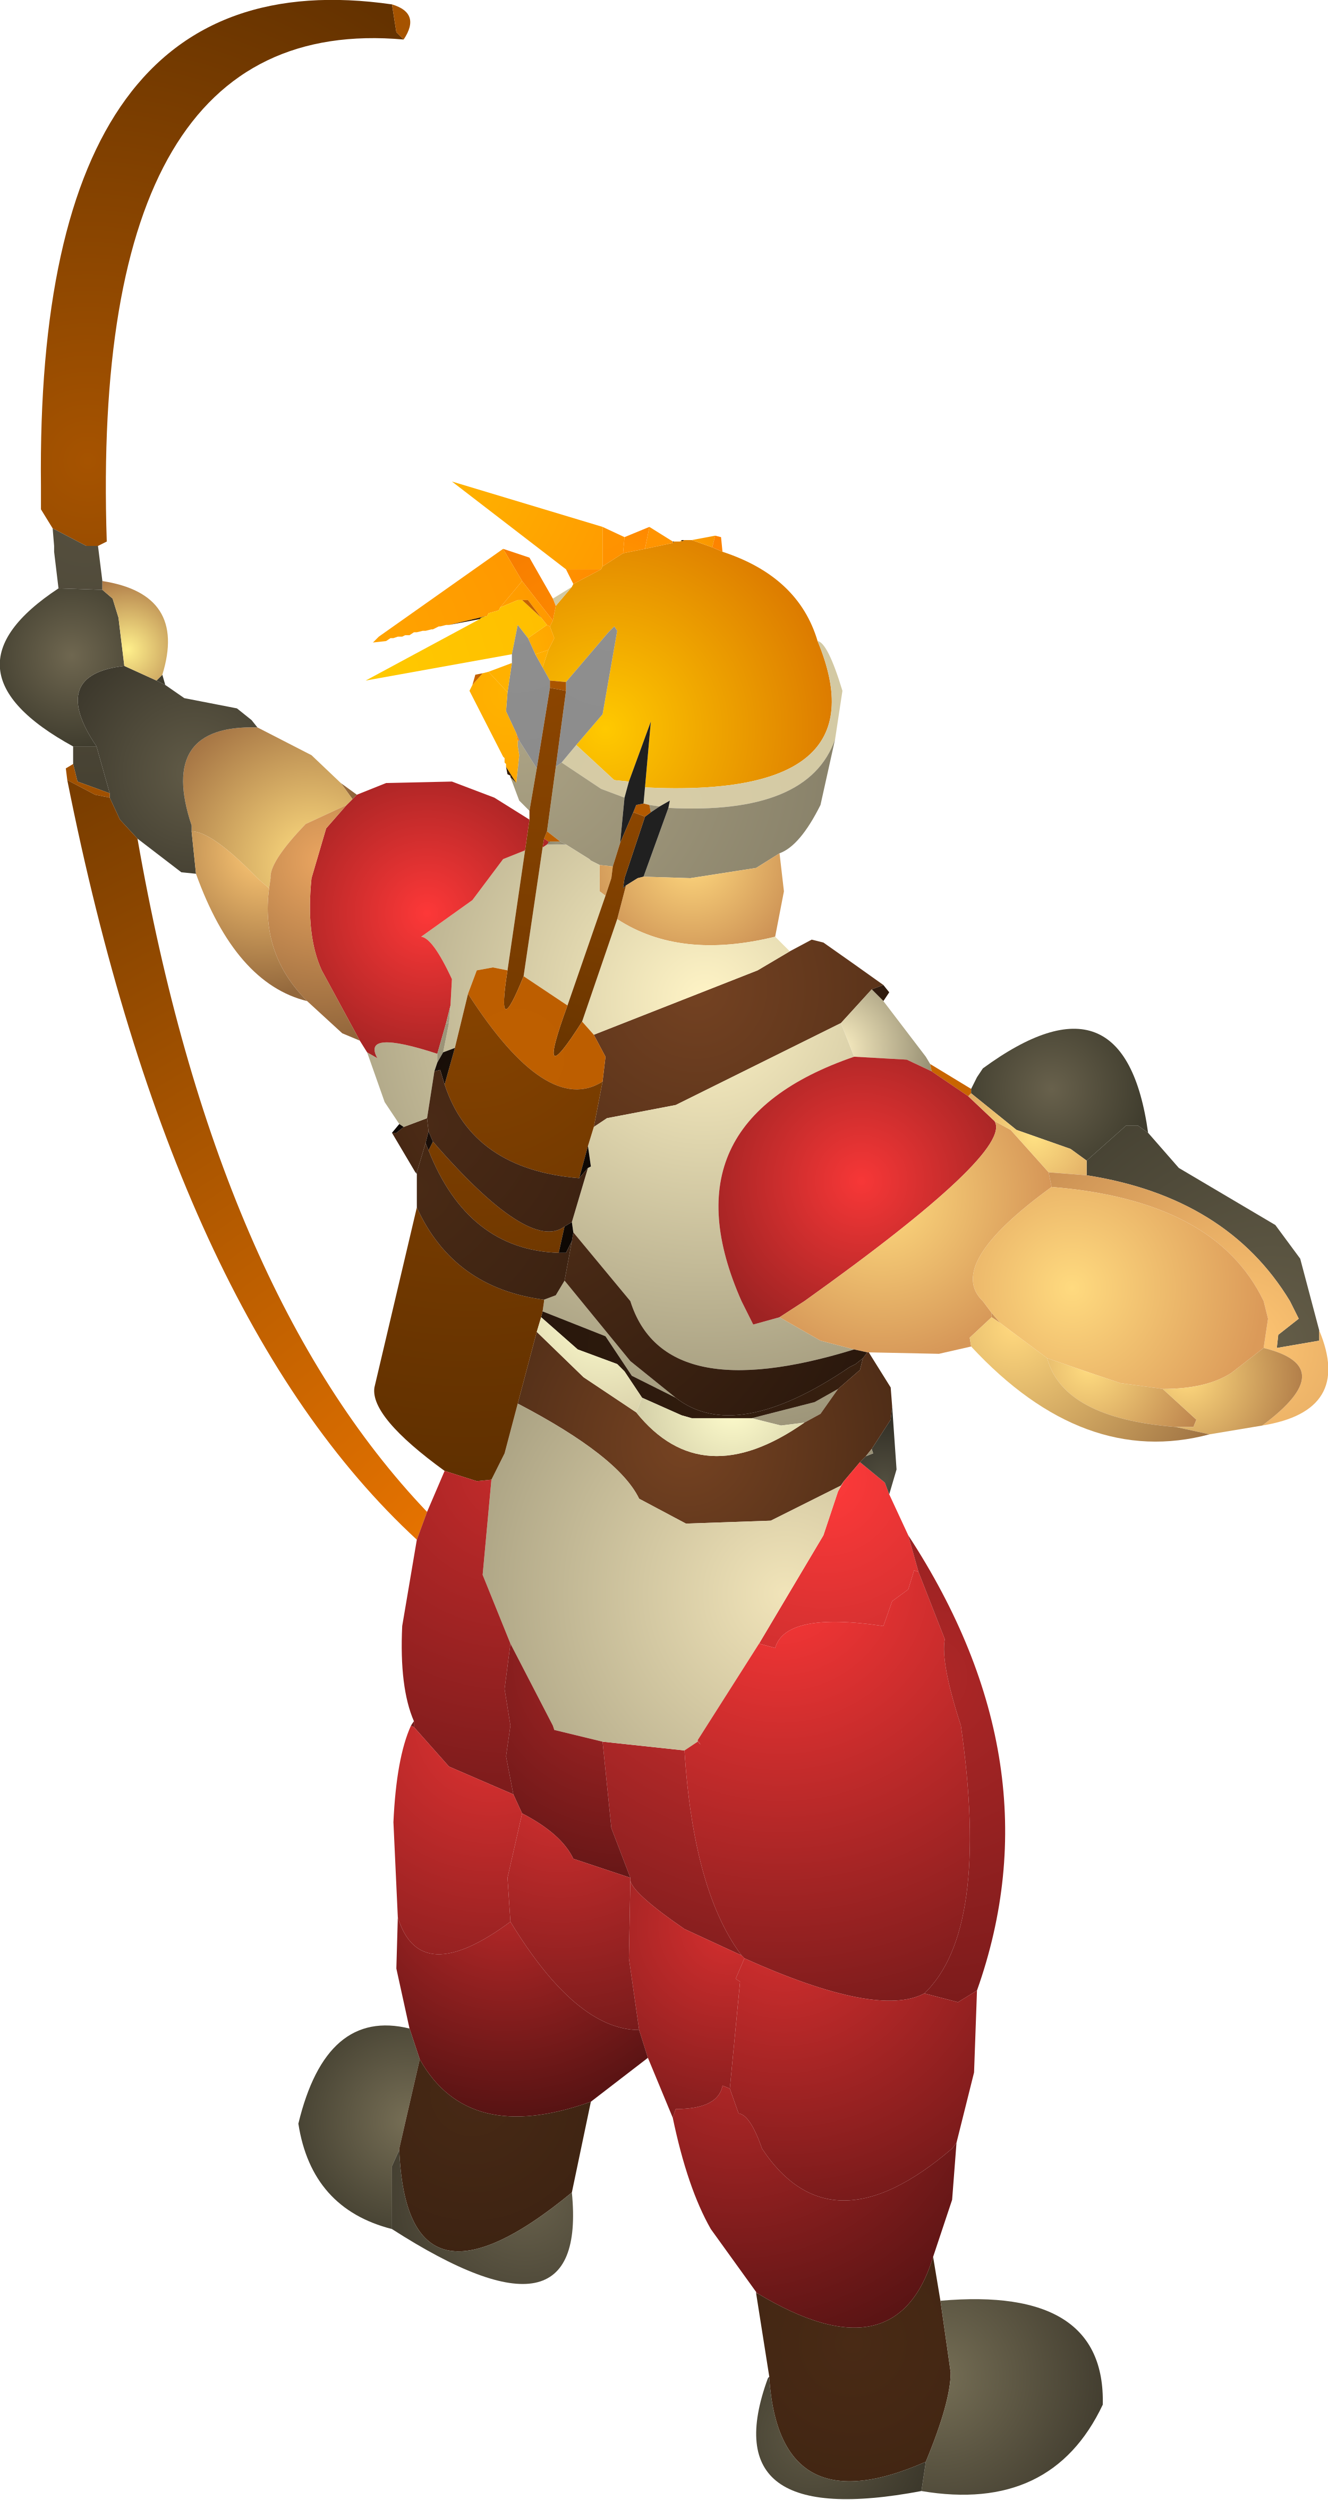 <?xml version="1.0" encoding="UTF-8" standalone="no"?>
<svg xmlns:ffdec="https://www.free-decompiler.com/flash" xmlns:xlink="http://www.w3.org/1999/xlink" ffdec:objectType="shape" height="85.4px" width="45.4px" xmlns="http://www.w3.org/2000/svg">
  <g transform="matrix(1.0, 0.0, 0.0, 1.0, 21.75, 69.65)">
    <path d="M1.55 -51.2 L1.65 -51.2 1.55 -51.15 1.55 -51.2 M1.25 -51.15 L1.3 -51.15 1.25 -51.1 1.25 -51.15" fill="url(#gradient0)" fill-rule="evenodd" stroke="none"/>
    <path d="M1.65 -51.2 L1.9 -51.2 2.6 -50.95 2.95 -50.8 Q5.55 -49.95 6.2 -47.75 8.45 -42.35 0.3 -42.75 L0.5 -45.0 -0.25 -42.95 -0.75 -43.0 -2.05 -44.2 -1.15 -45.25 -0.65 -48.1 -0.75 -48.25 -0.95 -48.05 -2.4 -46.35 -2.95 -46.4 -3.2 -46.85 -3.0 -47.45 -2.8 -47.85 -2.95 -48.25 -2.85 -48.45 -2.75 -48.95 -2.2 -49.6 -2.15 -49.7 -1.2 -50.2 -1.15 -50.3 -0.45 -50.75 0.3 -50.9 1.25 -51.1 1.3 -51.15 1.5 -51.15 1.55 -51.15 1.65 -51.2" fill="url(#gradient1)" fill-rule="evenodd" stroke="none"/>
    <path d="M1.9 -51.2 L2.7 -51.35 2.6 -50.95 1.9 -51.2 M1.5 -51.15 L1.55 -51.2 1.55 -51.15 1.5 -51.15" fill="url(#gradient2)" fill-rule="evenodd" stroke="none"/>
    <path d="M0.45 -51.65 L1.25 -51.15 1.25 -51.1 0.3 -50.9 0.45 -51.65" fill="url(#gradient3)" fill-rule="evenodd" stroke="none"/>
    <path d="M-0.4 -51.3 L0.45 -51.65 0.3 -50.9 -0.45 -50.75 -0.4 -51.3" fill="url(#gradient4)" fill-rule="evenodd" stroke="none"/>
    <path d="M2.7 -51.35 L2.9 -51.3 2.95 -50.8 2.6 -50.95 2.7 -51.35" fill="url(#gradient5)" fill-rule="evenodd" stroke="none"/>
    <path d="M17.5 -30.95 L18.55 -29.75 21.85 -27.8 22.7 -26.65 23.35 -24.2 23.35 -23.85 21.9 -23.6 21.95 -24.05 22.65 -24.6 22.35 -25.2 Q20.2 -28.75 15.4 -29.5 L15.4 -30.0 16.75 -31.2 17.15 -31.2 17.5 -30.95" fill="url(#gradient6)" fill-rule="evenodd" stroke="none"/>
    <path d="M6.2 -47.75 Q6.55 -47.7 7.05 -46.05 L6.8 -44.4 Q5.9 -41.8 1.1 -42.05 L1.15 -42.3 0.8 -42.1 0.45 -42.15 0.25 -42.2 0.3 -42.75 Q8.45 -42.35 6.2 -47.75 M-2.85 -49.2 L-2.2 -49.6 -2.75 -48.95 -2.85 -49.2 M-2.05 -44.2 L-0.75 -43.0 -0.25 -42.95 -0.4 -42.4 -1.2 -42.7 -2.55 -43.6 -2.05 -44.2" fill="url(#gradient7)" fill-rule="evenodd" stroke="none"/>
    <path d="M6.8 -44.4 L6.3 -42.15 Q5.6 -40.75 4.9 -40.5 L4.1 -40.0 1.85 -39.65 0.25 -39.7 1.1 -42.05 Q5.9 -41.8 6.8 -44.4 M-3.65 -41.95 L-4.0 -42.3 -4.3 -43.1 -4.1 -42.9 -4.0 -43.85 -4.05 -44.15 -4.05 -44.35 -4.0 -44.35 -3.4 -43.4 -3.65 -41.95 M0.5 -41.9 L0.45 -42.15 0.8 -42.1 0.5 -41.9 M-0.4 -42.4 L-0.55 -40.85 -0.8 -40.05 -1.25 -40.1 -1.45 -40.2 -1.55 -40.25 -1.6 -40.3 -2.4 -40.8 -2.6 -40.9 -3.05 -41.25 -2.75 -43.45 -2.55 -43.6 -1.2 -42.7 -0.4 -42.4" fill="url(#gradient8)" fill-rule="evenodd" stroke="none"/>
    <path d="M0.3 -41.75 L0.5 -41.9 0.8 -42.1 1.15 -42.3 1.1 -42.05 0.25 -39.7 0.05 -39.65 -0.35 -39.4 -0.45 -39.3 -0.4 -39.65 0.3 -41.75" fill="url(#gradient9)" fill-rule="evenodd" stroke="none"/>
    <path d="M0.25 -42.2 L0.45 -42.15 0.5 -41.9 0.3 -41.75 -0.1 -41.9 0.0 -42.15 0.25 -42.2" fill="url(#gradient10)" fill-rule="evenodd" stroke="none"/>
    <path d="M0.25 -42.2 L0.0 -42.15 -0.1 -41.9 -0.55 -40.85 -0.4 -42.4 -0.25 -42.95 0.5 -45.0 0.3 -42.75 0.25 -42.2" fill="url(#gradient11)" fill-rule="evenodd" stroke="none"/>
    <path d="M4.9 -40.5 L5.05 -39.2 4.75 -37.65 Q1.5 -36.85 -0.65 -38.25 L-0.35 -39.4 0.05 -39.65 0.25 -39.7 1.85 -39.65 4.1 -40.0 4.9 -40.5 M-1.25 -40.1 L-0.8 -40.05 -0.85 -39.65 -1.05 -39.05 -1.25 -39.2 -1.25 -40.1" fill="url(#gradient12)" fill-rule="evenodd" stroke="none"/>
    <path d="M5.25 -37.15 L6.0 -37.55 6.4 -37.45 Q7.4 -36.75 8.45 -36.0 L8.05 -35.85 7.0 -34.7 1.35 -31.9 -1.0 -31.45 -1.45 -31.15 -1.15 -32.7 -1.05 -33.55 -1.45 -34.3 4.15 -36.5 5.25 -37.15 M-8.35 -30.95 L-8.2 -30.95 -7.95 -31.15 -7.15 -31.45 -7.1 -31.0 -7.2 -30.6 -7.5 -29.6 -7.55 -29.6 -8.35 -30.95" fill="url(#gradient13)" fill-rule="evenodd" stroke="none"/>
    <path d="M4.75 -37.65 L5.25 -37.15 4.15 -36.5 -1.45 -34.3 -1.85 -34.75 -0.65 -38.25 Q1.5 -36.85 4.75 -37.65 M7.0 -34.7 L7.45 -33.55 Q0.9 -31.3 3.6 -25.2 L4.0 -24.4 4.9 -24.65 6.3 -23.85 7.45 -23.55 Q0.95 -21.55 -0.2 -25.2 L-2.15 -27.55 -2.2 -27.9 -1.65 -29.75 -1.55 -29.8 -1.65 -30.5 -1.45 -31.15 -1.0 -31.45 1.35 -31.9 7.0 -34.7 M6.9 -22.2 L6.3 -21.35 5.75 -21.05 4.95 -20.95 3.95 -21.2 6.1 -21.75 6.9 -22.2 M1.35 -21.9 L-0.15 -22.65 -1.05 -24.0 -3.2 -24.85 -3.15 -25.2 -3.15 -25.25 -2.75 -25.4 -2.45 -25.9 -0.2 -23.15 1.35 -21.9 M-6.35 -35.3 L-6.3 -36.2 Q-6.95 -37.6 -7.35 -37.65 L-5.6 -38.9 -4.55 -40.3 -3.8 -40.6 -4.4 -36.5 -4.9 -36.6 -5.45 -36.5 -5.75 -35.7 -6.2 -33.85 -6.6 -33.7 -6.4 -34.7 -6.35 -35.3 M-2.4 -40.8 L-1.6 -40.3 -1.55 -40.25 -1.45 -40.2 -1.25 -40.1 -1.25 -39.2 -1.05 -39.05 -2.35 -35.3 -3.85 -36.3 -3.2 -40.7 -3.05 -40.8 -2.4 -40.8 M-9.2 -33.7 L-8.85 -33.5 Q-9.4 -34.5 -6.8 -33.65 L-6.8 -33.35 -6.9 -33.05 -7.15 -31.45 -7.95 -31.15 -8.1 -31.25 -8.6 -32.0 -9.2 -33.7" fill="url(#gradient14)" fill-rule="evenodd" stroke="none"/>
    <path d="M8.45 -36.0 L8.65 -35.75 8.45 -35.45 8.05 -35.85 8.45 -36.0 M-7.95 -31.15 L-8.2 -30.95 -8.35 -30.95 -8.1 -31.25 -7.95 -31.15" fill="url(#gradient15)" fill-rule="evenodd" stroke="none"/>
    <path d="M8.45 -35.45 L9.9 -33.55 10.05 -33.3 10.1 -33.05 9.25 -33.45 7.45 -33.55 7.0 -34.7 8.05 -35.85 8.45 -35.45" fill="url(#gradient16)" fill-rule="evenodd" stroke="none"/>
    <path d="M10.05 -33.3 L11.45 -32.45 11.45 -32.3 11.35 -32.2 10.1 -33.05 10.05 -33.3 M-3.15 -41.0 L-3.05 -41.25 -2.6 -40.9 -2.95 -40.9 -3.0 -40.9 -3.15 -41.0" fill="url(#gradient17)" fill-rule="evenodd" stroke="none"/>
    <path d="M7.45 -33.55 L9.25 -33.45 10.1 -33.05 11.35 -32.2 12.25 -31.35 Q12.9 -30.3 5.75 -25.2 L4.9 -24.65 4.0 -24.4 3.6 -25.2 Q0.9 -31.3 7.45 -33.55" fill="url(#gradient18)" fill-rule="evenodd" stroke="none"/>
    <path d="M11.45 -32.45 L11.65 -32.85 11.85 -33.15 Q16.7 -36.7 17.5 -30.95 L17.15 -31.2 16.75 -31.2 15.4 -30.0 14.85 -30.4 13.0 -31.05 11.45 -32.3 11.45 -32.45" fill="url(#gradient19)" fill-rule="evenodd" stroke="none"/>
    <path d="M11.45 -23.65 L10.35 -23.4 7.95 -23.45 7.9 -23.45 7.45 -23.55 6.3 -23.85 4.9 -24.65 5.75 -25.2 Q12.9 -30.3 12.25 -31.35 L12.8 -31.05 14.1 -29.6 14.2 -29.1 Q10.55 -26.45 11.85 -25.2 L12.15 -24.8 12.15 -24.65 11.4 -23.95 11.45 -23.65" fill="url(#gradient20)" fill-rule="evenodd" stroke="none"/>
    <path d="M11.45 -32.3 L13.0 -31.05 14.85 -30.4 15.4 -30.0 15.4 -29.5 14.1 -29.6 12.8 -31.05 12.25 -31.35 11.35 -32.2 11.45 -32.3" fill="url(#gradient21)" fill-rule="evenodd" stroke="none"/>
    <path d="M23.35 -24.2 Q24.5 -21.45 21.4 -20.95 24.1 -22.95 21.45 -23.6 L21.6 -24.6 21.45 -25.2 Q19.8 -28.65 14.2 -29.1 L14.1 -29.6 15.4 -29.5 Q20.2 -28.75 22.35 -25.2 L22.65 -24.6 21.95 -24.05 21.9 -23.6 23.35 -23.85 23.35 -24.2 M12.45 -24.45 L12.15 -24.65 12.15 -24.8 12.45 -24.45" fill="url(#gradient22)" fill-rule="evenodd" stroke="none"/>
    <path d="M14.2 -29.1 Q19.8 -28.65 21.45 -25.2 L21.6 -24.6 21.45 -23.6 20.35 -22.75 Q19.5 -22.2 18.0 -22.2 L16.55 -22.4 14.05 -23.25 12.45 -24.45 12.15 -24.8 11.85 -25.2 Q10.55 -26.45 14.2 -29.1" fill="url(#gradient23)" fill-rule="evenodd" stroke="none"/>
    <path d="M18.0 -22.2 L19.15 -21.15 19.05 -20.9 18.45 -20.9 Q14.6 -21.2 14.05 -23.25 L16.55 -22.4 18.0 -22.2" fill="url(#gradient24)" fill-rule="evenodd" stroke="none"/>
    <path d="M21.4 -20.95 L19.6 -20.65 18.45 -20.9 19.05 -20.9 19.15 -21.15 18.0 -22.2 Q19.5 -22.2 20.35 -22.75 L21.45 -23.6 Q24.1 -22.95 21.4 -20.95" fill="url(#gradient25)" fill-rule="evenodd" stroke="none"/>
    <path d="M19.6 -20.65 Q15.3 -19.5 11.45 -23.65 L11.4 -23.95 12.15 -24.65 12.45 -24.45 14.05 -23.25 Q14.6 -21.2 18.45 -20.9 L19.6 -20.65" fill="url(#gradient26)" fill-rule="evenodd" stroke="none"/>
    <path d="M7.75 -23.25 L7.65 -22.85 6.9 -22.2 6.1 -21.75 3.95 -21.2 1.9 -21.2 1.55 -21.3 0.2 -21.9 -0.4 -22.8 -0.65 -23.05 -2.0 -23.55 -3.25 -24.65 -3.2 -24.85 -1.05 -24.0 -0.15 -22.65 1.35 -21.9 Q3.4 -20.3 7.3 -22.95 L7.5 -23.05 7.75 -23.25" fill="url(#gradient27)" fill-rule="evenodd" stroke="none"/>
    <path d="M7.95 -23.45 L8.7 -22.25 8.75 -21.6 8.7 -21.15 8.05 -20.15 7.85 -19.9 7.65 -19.7 7.1 -19.05 7.0 -18.9 4.6 -17.7 1.7 -17.6 0.1 -18.45 Q-0.6 -19.9 -4.05 -21.7 L-3.4 -24.15 -1.8 -22.6 0.0 -21.4 Q2.25 -18.6 5.75 -21.05 L6.3 -21.35 6.9 -22.2 7.65 -22.85 7.75 -23.25 7.9 -23.45 7.95 -23.45" fill="url(#gradient28)" fill-rule="evenodd" stroke="none"/>
    <path d="M-2.15 -27.55 L-0.2 -25.2 Q0.95 -21.55 7.45 -23.55 L7.9 -23.45 7.75 -23.25 7.5 -23.05 7.3 -22.95 Q3.4 -20.3 1.35 -21.9 L-0.2 -23.15 -2.45 -25.9 -2.2 -27.25 -2.15 -27.55" fill="url(#gradient29)" fill-rule="evenodd" stroke="none"/>
    <path d="M5.75 -21.05 Q2.25 -18.6 0.0 -21.4 L0.2 -21.9 1.55 -21.3 1.9 -21.2 3.95 -21.2 4.95 -20.95 5.75 -21.05 M7.0 -18.9 L7.1 -19.05 6.9 -18.7 7.0 -18.9" fill="url(#gradient30)" fill-rule="evenodd" stroke="none"/>
    <path d="M8.65 -18.6 L9.3 -17.2 9.65 -15.95 9.5 -16.0 9.3 -15.35 8.75 -14.95 8.45 -14.1 Q5.1 -14.6 4.75 -13.35 L4.2 -13.5 6.4 -17.2 6.9 -18.7 7.1 -19.05 7.65 -19.7 8.5 -19.0 8.65 -18.6 M2.1 -10.15 L2.1 -10.2 2.2 -10.05 2.1 -10.15 M3.6 -2.85 L1.65 -3.75 Q-0.1 -4.95 -0.2 -5.4 L-0.2 -5.5 -0.85 -7.2 -1.15 -10.15 1.65 -9.85 Q1.95 -5.05 3.6 -2.85" fill="url(#gradient31)" fill-rule="evenodd" stroke="none"/>
    <path d="M-4.05 -21.7 Q-0.6 -19.9 0.1 -18.45 L1.7 -17.6 4.6 -17.7 7.0 -18.9 6.9 -18.7 6.4 -17.2 4.2 -13.5 2.1 -10.2 2.1 -10.15 1.65 -9.85 -1.15 -10.15 -2.8 -10.55 -2.85 -10.7 -4.3 -13.5 -5.25 -15.85 -4.95 -19.1 -4.5 -20.0 -4.05 -21.7" fill="url(#gradient32)" fill-rule="evenodd" stroke="none"/>
    <path d="M8.75 -21.6 L8.9 -19.45 8.65 -18.6 8.5 -19.0 7.65 -19.7 7.85 -19.9 8.1 -20.0 8.05 -20.15 8.7 -21.15 8.75 -21.6" fill="url(#gradient33)" fill-rule="evenodd" stroke="none"/>
    <path d="M7.85 -19.9 L8.05 -20.15 8.1 -20.0 7.85 -19.9" fill="url(#gradient34)" fill-rule="evenodd" stroke="none"/>
    <path d="M4.2 -13.5 L4.75 -13.35 Q5.1 -14.6 8.45 -14.1 L8.75 -14.95 9.3 -15.35 9.5 -16.0 9.65 -15.95 10.55 -13.65 Q10.4 -12.85 11.1 -10.7 12.1 -3.7 9.85 -1.55 8.25 -0.7 3.7 -2.75 L3.6 -2.85 Q1.95 -5.05 1.65 -9.85 L2.1 -10.15 2.2 -10.05 2.1 -10.2 4.2 -13.5" fill="url(#gradient35)" fill-rule="evenodd" stroke="none"/>
    <path d="M9.3 -17.2 Q14.4 -9.4 11.65 -1.65 L11.0 -1.25 9.85 -1.55 Q12.1 -3.7 11.1 -10.7 10.4 -12.85 10.55 -13.65 L9.65 -15.95 9.3 -17.2" fill="url(#gradient36)" fill-rule="evenodd" stroke="none"/>
    <path d="M1.25 2.7 L0.4 0.65 0.1 -0.3 -0.25 -2.75 -0.2 -5.4 Q-0.1 -4.95 1.65 -3.75 L3.6 -2.85 3.7 -2.75 3.4 -2.05 3.55 -1.95 3.2 1.7 2.95 1.6 Q2.8 2.4 1.35 2.4 L1.25 2.7" fill="url(#gradient37)" fill-rule="evenodd" stroke="none"/>
    <path d="M11.65 -1.65 L11.55 1.15 10.95 3.55 10.8 3.75 Q6.65 7.3 4.3 3.75 3.9 2.6 3.5 2.55 L3.2 1.7 3.55 -1.95 3.4 -2.05 3.7 -2.75 Q8.25 -0.7 9.85 -1.55 L11.0 -1.25 11.65 -1.65" fill="url(#gradient38)" fill-rule="evenodd" stroke="none"/>
    <path d="M10.95 3.55 L10.8 5.5 10.15 7.45 Q8.9 11.55 4.15 8.7 L4.1 8.65 2.55 6.5 Q1.75 5.1 1.25 2.7 L1.35 2.4 Q2.8 2.4 2.95 1.6 L3.2 1.7 3.5 2.55 Q3.9 2.6 4.3 3.75 6.65 7.3 10.8 3.75 L10.95 3.55" fill="url(#gradient39)" fill-rule="evenodd" stroke="none"/>
    <path d="M10.15 7.45 L10.4 8.95 10.75 11.4 Q10.75 12.4 9.9 14.45 4.9 16.65 4.55 11.6 L4.55 11.55 4.1 8.7 4.15 8.7 Q8.9 11.55 10.15 7.45" fill="url(#gradient40)" fill-rule="evenodd" stroke="none"/>
    <path d="M10.4 8.95 Q16.05 8.45 15.95 12.5 14.2 16.2 9.75 15.45 L9.9 14.45 Q10.75 12.4 10.75 11.4 L10.4 8.95" fill="url(#gradient41)" fill-rule="evenodd" stroke="none"/>
    <path d="M4.1 8.7 L4.1 8.65 4.15 8.7 4.1 8.7" fill="url(#gradient42)" fill-rule="evenodd" stroke="none"/>
    <path d="M4.5 11.6 L4.55 11.55 4.55 11.6 4.5 11.6" fill="url(#gradient43)" fill-rule="evenodd" stroke="none"/>
    <path d="M9.75 15.45 Q2.6 16.8 4.5 11.6 L4.55 11.6 Q4.9 16.65 9.9 14.45 L9.75 15.45" fill="url(#gradient44)" fill-rule="evenodd" stroke="none"/>
    <path d="M0.4 0.65 L-1.55 2.15 Q-5.75 3.65 -7.4 0.7 L-7.75 -0.35 -8.2 -2.4 -8.15 -4.15 Q-7.4 -1.7 -4.3 -4.0 -2.05 -0.3 0.1 -0.3 L0.4 0.65" fill="url(#gradient45)" fill-rule="evenodd" stroke="none"/>
    <path d="M-19.95 -51.6 L-20.35 -52.25 -20.35 -53.05 Q-20.55 -71.25 -8.35 -69.5 L-8.2 -68.55 -7.95 -68.3 Q-18.7 -69.25 -18.1 -51.15 L-18.4 -51.0 -18.8 -51.0 -19.95 -51.6" fill="url(#gradient46)" fill-rule="evenodd" stroke="none"/>
    <path d="M-8.35 -69.5 Q-7.35 -69.2 -7.95 -68.3 L-8.2 -68.55 -8.35 -69.5" fill="url(#gradient47)" fill-rule="evenodd" stroke="none"/>
    <path d="M-19.25 -43.55 L-19.25 -44.15 -18.45 -44.15 -18.0 -42.55 -19.1 -42.95 -19.25 -43.55 M-19.75 -49.55 L-19.9 -50.8 -19.9 -51.0 -19.95 -51.6 -18.8 -51.0 -18.4 -51.0 -18.25 -49.8 -18.25 -49.5 -19.75 -49.55" fill="url(#gradient48)" fill-rule="evenodd" stroke="none"/>
    <path d="M-4.55 -50.9 L-3.65 -50.6 -2.85 -49.2 -2.75 -48.95 -2.85 -48.45 -3.9 -49.8 -4.55 -50.9" fill="url(#gradient49)" fill-rule="evenodd" stroke="none"/>
    <path d="M-6.4 -48.3 L-6.5 -48.3 -6.7 -48.25 -6.75 -48.25 -6.95 -48.15 -7.0 -48.15 -7.2 -48.1 -7.3 -48.1 -7.5 -48.05 -7.6 -48.05 -7.75 -47.95 -7.9 -47.95 -8.0 -47.9 -8.15 -47.9 -8.3 -47.85 -8.4 -47.85 -8.55 -47.75 -9.0 -47.7 -8.8 -47.9 -4.55 -50.9 -3.9 -49.8 -4.65 -48.9 -4.7 -48.8 -5.05 -48.7 -5.1 -48.6 -5.15 -48.6 -6.4 -48.3" fill="url(#gradient50)" fill-rule="evenodd" stroke="none"/>
    <path d="M-1.15 -51.65 L-0.4 -51.3 -0.45 -50.75 -1.15 -50.3 -1.15 -51.65" fill="url(#gradient51)" fill-rule="evenodd" stroke="none"/>
    <path d="M-2.15 -49.7 L-2.4 -50.2 -1.2 -50.2 -2.15 -49.7" fill="url(#gradient52)" fill-rule="evenodd" stroke="none"/>
    <path d="M-2.4 -50.2 L-6.3 -53.2 -1.15 -51.65 -1.15 -50.3 -1.2 -50.2 -2.4 -50.2" fill="url(#gradient53)" fill-rule="evenodd" stroke="none"/>
    <path d="M-2.4 -46.35 L-0.95 -48.05 -0.75 -48.25 -0.65 -48.1 -1.15 -45.25 -2.05 -44.2 -2.55 -43.6 -2.75 -43.45 -2.4 -46.05 -2.4 -46.35" fill="url(#gradient54)" fill-rule="evenodd" stroke="none"/>
    <path d="M-3.05 -48.3 L-2.95 -48.25 -2.8 -47.85 -3.0 -47.45 -3.45 -47.3 -3.7 -47.85 -3.05 -48.3" fill="url(#gradient55)" fill-rule="evenodd" stroke="none"/>
    <path d="M-3.25 -48.55 L-3.7 -49.15 -3.9 -49.15 -4.05 -49.15 -4.65 -48.9 -3.9 -49.8 -2.85 -48.45 -2.95 -48.25 -3.05 -48.3 -3.25 -48.55" fill="url(#gradient56)" fill-rule="evenodd" stroke="none"/>
    <path d="M-4.25 -47.3 L-9.25 -46.4 -5.35 -48.5 -5.3 -48.55 -5.15 -48.6 -5.1 -48.6 -5.05 -48.7 -4.7 -48.8 -4.65 -48.9 -4.05 -49.15 -3.9 -49.15 -3.25 -48.55 -3.05 -48.3 -3.7 -47.85 -4.05 -48.3 -4.25 -47.3" fill="url(#gradient57)" fill-rule="evenodd" stroke="none"/>
    <path d="M-3.9 -49.15 L-3.7 -49.15 -3.25 -48.55 -3.9 -49.15" fill="url(#gradient58)" fill-rule="evenodd" stroke="none"/>
    <path d="M-4.25 -47.0 L-4.25 -47.3 -4.05 -48.3 -3.7 -47.85 -3.45 -47.3 -3.2 -46.85 -2.95 -46.4 -2.95 -46.15 -3.4 -43.4 -4.0 -44.35 -4.1 -44.6 -4.45 -45.35 -4.4 -46.0 -4.25 -47.0" fill="url(#gradient59)" fill-rule="evenodd" stroke="none"/>
    <path d="M-5.05 -46.7 L-4.25 -47.0 -4.4 -46.0 -5.05 -46.7 M-3.2 -46.85 L-3.45 -47.3 -3.0 -47.45 -3.2 -46.85" fill="url(#gradient60)" fill-rule="evenodd" stroke="none"/>
    <path d="M-2.95 -46.4 L-2.4 -46.35 -2.4 -46.05 -2.95 -46.15 -2.95 -46.4" fill="url(#gradient61)" fill-rule="evenodd" stroke="none"/>
    <path d="M-4.45 -43.45 L-4.45 -43.55 -4.5 -43.6 -4.5 -43.75 -4.55 -43.8 -5.7 -46.05 -5.6 -46.25 -5.25 -46.65 -5.05 -46.7 -4.4 -46.0 -4.45 -45.35 -4.1 -44.6 -4.05 -44.35 -4.05 -44.15 -4.0 -43.85 -4.1 -42.9 -4.45 -43.45" fill="url(#gradient62)" fill-rule="evenodd" stroke="none"/>
    <path d="M-4.0 -44.35 L-4.05 -44.35 -4.1 -44.6 -4.0 -44.35" fill="url(#gradient63)" fill-rule="evenodd" stroke="none"/>
    <path d="M-3.65 -41.65 L-3.65 -41.95 -3.4 -43.4 -2.95 -46.15 -2.4 -46.05 -2.75 -43.45 -3.05 -41.25 -3.15 -41.0 -3.2 -40.7 -3.85 -36.3 Q-4.8 -33.95 -4.4 -36.5 L-3.8 -40.6 -3.65 -41.65" fill="url(#gradient64)" fill-rule="evenodd" stroke="none"/>
    <path d="M-5.35 -48.5 L-6.4 -48.3 -5.15 -48.6 -5.3 -48.55 -5.35 -48.5" fill="url(#gradient65)" fill-rule="evenodd" stroke="none"/>
    <path d="M-5.6 -46.25 L-5.5 -46.6 -5.25 -46.65 -5.6 -46.25" fill="url(#gradient66)" fill-rule="evenodd" stroke="none"/>
    <path d="M-9.55 -42.5 L-8.55 -42.9 -6.3 -42.95 -4.85 -42.4 -3.65 -41.65 -3.8 -40.6 -4.55 -40.3 -5.6 -38.9 -7.35 -37.65 Q-6.95 -37.6 -6.3 -36.2 L-6.35 -35.3 -6.5 -34.7 -6.8 -33.65 Q-9.4 -34.5 -8.85 -33.5 L-9.2 -33.7 -9.45 -34.1 -10.75 -36.5 Q-11.3 -37.7 -11.1 -39.65 L-10.6 -41.35 -9.9 -42.15 -9.7 -42.35 -9.55 -42.5 M-3.0 -40.85 L-3.05 -40.8 -3.2 -40.7 -3.15 -41.0 -3.0 -40.9 -3.0 -40.85" fill="url(#gradient67)" fill-rule="evenodd" stroke="none"/>
    <path d="M-10.1 -42.9 L-9.55 -42.5 -9.7 -42.35 -10.1 -42.9" fill="url(#gradient68)" fill-rule="evenodd" stroke="none"/>
    <path d="M-12.95 -44.8 L-11.1 -43.85 -10.1 -42.9 -9.7 -42.35 -9.9 -42.15 -11.3 -41.5 Q-12.55 -40.2 -12.5 -39.65 L-12.55 -39.3 -12.95 -39.65 Q-14.5 -41.25 -15.2 -41.25 L-15.2 -41.45 Q-16.35 -44.9 -12.95 -44.8" fill="url(#gradient69)" fill-rule="evenodd" stroke="none"/>
    <path d="M-0.1 -41.9 L0.3 -41.75 -0.4 -39.65 -0.45 -39.3 -0.35 -39.4 -0.65 -38.25 -1.85 -34.75 Q-3.5 -32.15 -2.35 -35.3 L-1.05 -39.05 -0.85 -39.65 -0.8 -40.05 -0.55 -40.85 -0.1 -41.9" fill="url(#gradient70)" fill-rule="evenodd" stroke="none"/>
    <path d="M-4.3 -43.1 L-4.3 -43.15 -4.4 -43.2 -4.45 -43.45 -4.1 -42.9 -4.3 -43.1" fill="url(#gradient71)" fill-rule="evenodd" stroke="none"/>
    <path d="M-2.95 -40.9 L-2.6 -40.9 -2.4 -40.8 -3.05 -40.8 -3.0 -40.85 -2.95 -40.9" fill="url(#gradient72)" fill-rule="evenodd" stroke="none"/>
    <path d="M-2.95 -40.9 L-3.0 -40.85 -3.0 -40.9 -2.95 -40.9" fill="url(#gradient73)" fill-rule="evenodd" stroke="none"/>
    <path d="M-16.1 -46.25 L-15.45 -45.8 -13.65 -45.45 -13.15 -45.05 -12.95 -44.8 Q-16.35 -44.9 -15.2 -41.45 L-15.2 -41.25 -15.05 -39.8 -15.55 -39.85 -17.05 -41.0 -17.65 -41.65 -18.0 -42.4 -18.0 -42.55 -18.45 -44.15 Q-20.1 -46.6 -17.5 -46.9 L-16.4 -46.4 -16.1 -46.25" fill="url(#gradient74)" fill-rule="evenodd" stroke="none"/>
    <path d="M-19.25 -44.15 Q-24.0 -46.75 -19.75 -49.55 L-18.25 -49.5 -17.9 -49.2 -17.7 -48.55 -17.5 -46.9 Q-20.1 -46.6 -18.45 -44.15 L-19.25 -44.15 M-16.2 -46.6 L-16.1 -46.25 -16.4 -46.4 -16.2 -46.6" fill="url(#gradient75)" fill-rule="evenodd" stroke="none"/>
    <path d="M-18.25 -49.8 Q-15.35 -49.35 -16.2 -46.6 L-16.4 -46.4 -17.5 -46.9 -17.7 -48.55 -17.9 -49.2 -18.25 -49.5 -18.25 -49.8" fill="url(#gradient76)" fill-rule="evenodd" stroke="none"/>
    <path d="M-19.45 -43.0 L-19.5 -43.4 -19.25 -43.55 -19.1 -42.95 -18.0 -42.55 -18.0 -42.4 -18.5 -42.5 -19.45 -43.0" fill="url(#gradient77)" fill-rule="evenodd" stroke="none"/>
    <path d="M-7.5 -17.05 Q-15.8 -24.7 -19.45 -43.0 L-18.5 -42.5 -18.0 -42.4 -17.65 -41.65 -17.05 -41.0 Q-14.35 -25.55 -7.15 -18.0 L-7.5 -17.05" fill="url(#gradient78)" fill-rule="evenodd" stroke="none"/>
    <path d="M-12.55 -39.3 L-12.5 -39.65 Q-12.55 -40.2 -11.3 -41.5 L-9.9 -42.15 -10.6 -41.35 -11.1 -39.65 Q-11.3 -37.7 -10.75 -36.5 L-9.45 -34.1 -10.05 -34.35 -11.25 -35.45 Q-12.85 -37.05 -12.55 -39.3" fill="url(#gradient79)" fill-rule="evenodd" stroke="none"/>
    <path d="M-15.05 -39.8 L-15.2 -41.25 Q-14.5 -41.25 -12.95 -39.65 L-12.55 -39.3 Q-12.85 -37.05 -11.25 -35.45 -13.7 -36.05 -15.05 -39.8" fill="url(#gradient80)" fill-rule="evenodd" stroke="none"/>
    <path d="M-5.75 -35.7 L-5.45 -36.5 -4.9 -36.6 -4.4 -36.5 Q-4.8 -33.95 -3.85 -36.3 L-2.35 -35.3 Q-3.5 -32.15 -1.85 -34.75 L-1.45 -34.3 -1.05 -33.55 -1.15 -32.7 Q-3.05 -31.5 -5.75 -35.7" fill="url(#gradient81)" fill-rule="evenodd" stroke="none"/>
    <path d="M-1.45 -31.15 L-1.65 -30.5 -1.95 -29.4 Q-5.6 -29.7 -6.55 -32.6 L-6.2 -33.85 -5.75 -35.7 Q-3.05 -31.5 -1.15 -32.7 L-1.45 -31.15 M-3.4 -24.15 L-4.05 -21.7 -4.5 -20.0 -4.95 -19.1 -5.45 -19.05 -6.55 -19.4 Q-9.1 -21.25 -8.95 -22.25 L-7.5 -28.4 Q-6.25 -25.65 -3.15 -25.25 L-3.15 -25.2 -3.2 -24.85 -3.25 -24.65 -3.4 -24.15 M-7.1 -30.35 L-6.95 -30.65 Q-3.65 -26.85 -2.45 -27.75 L-2.65 -26.85 Q-5.75 -26.95 -7.1 -30.35" fill="url(#gradient82)" fill-rule="evenodd" stroke="none"/>
    <path d="M-6.5 -34.7 L-6.35 -35.3 -6.4 -34.7 -6.5 -34.7" fill="url(#gradient83)" fill-rule="evenodd" stroke="none"/>
    <path d="M-6.8 -33.65 L-6.5 -34.7 -6.4 -34.7 -6.6 -33.7 -6.8 -33.35 -6.8 -33.65" fill="url(#gradient84)" fill-rule="evenodd" stroke="none"/>
    <path d="M-1.65 -30.5 L-1.55 -29.8 -1.65 -29.75 -1.95 -29.4 -1.65 -30.5 M-6.6 -33.7 L-6.2 -33.85 -6.55 -32.6 -6.7 -33.1 -6.9 -33.05 -6.8 -33.35 -6.6 -33.7" fill="url(#gradient85)" fill-rule="evenodd" stroke="none"/>
    <path d="M-1.65 -29.75 L-2.2 -27.9 -2.45 -27.75 Q-3.65 -26.85 -6.95 -30.65 L-7.1 -31.0 -7.15 -31.45 -6.9 -33.05 -6.7 -33.1 -6.55 -32.6 Q-5.6 -29.7 -1.95 -29.4 L-1.65 -29.75" fill="url(#gradient86)" fill-rule="evenodd" stroke="none"/>
    <path d="M-2.2 -27.9 L-2.15 -27.55 -2.2 -27.25 -2.4 -26.85 -2.65 -26.85 -2.45 -27.75 -2.2 -27.9 M-7.55 -29.6 L-7.5 -29.6 -7.5 -29.55 -7.55 -29.6 M-7.2 -30.6 L-7.1 -31.0 -6.95 -30.65 -7.1 -30.35 -7.2 -30.6" fill="url(#gradient87)" fill-rule="evenodd" stroke="none"/>
    <path d="M-7.5 -29.6 L-7.2 -30.6 -7.1 -30.35 Q-5.75 -26.95 -2.65 -26.85 L-2.4 -26.85 -2.2 -27.25 -2.45 -25.9 -2.75 -25.4 -3.15 -25.25 Q-6.25 -25.65 -7.5 -28.4 L-7.5 -29.55 -7.5 -29.6" fill="url(#gradient88)" fill-rule="evenodd" stroke="none"/>
    <path d="M0.0 -21.4 L-1.8 -22.6 -3.4 -24.15 -3.25 -24.65 -2.0 -23.55 -0.65 -23.05 -0.4 -22.8 0.2 -21.9 0.0 -21.4" fill="url(#gradient89)" fill-rule="evenodd" stroke="none"/>
    <path d="M-7.6 -10.85 Q-8.1 -12.0 -8.0 -14.1 L-7.5 -17.05 -7.15 -18.0 -6.55 -19.4 -5.45 -19.05 -4.95 -19.1 -5.25 -15.85 -4.3 -13.5 -4.5 -11.95 -4.3 -10.7 -4.45 -9.65 -4.2 -8.35 -6.4 -9.3 -7.6 -10.65 -7.6 -10.85" fill="url(#gradient90)" fill-rule="evenodd" stroke="none"/>
    <path d="M-4.3 -13.5 L-2.85 -10.7 -2.8 -10.55 -1.15 -10.15 -0.85 -7.2 -0.2 -5.5 -2.15 -6.15 Q-2.55 -7.0 -3.9 -7.7 L-4.2 -8.35 -4.45 -9.65 -4.3 -10.7 -4.5 -11.95 -4.3 -13.5" fill="url(#gradient91)" fill-rule="evenodd" stroke="none"/>
    <path d="M-8.15 -4.15 L-8.3 -7.4 Q-8.2 -9.6 -7.7 -10.7 L-7.6 -10.65 -6.4 -9.3 -4.2 -8.35 -3.9 -7.7 -4.4 -5.5 -4.3 -4.0 Q-7.4 -1.7 -8.15 -4.15" fill="url(#gradient92)" fill-rule="evenodd" stroke="none"/>
    <path d="M-7.7 -10.7 L-7.6 -10.85 -7.6 -10.65 -7.7 -10.7" fill="url(#gradient93)" fill-rule="evenodd" stroke="none"/>
    <path d="M-0.2 -5.4 L-0.25 -2.75 0.1 -0.3 Q-2.05 -0.3 -4.3 -4.0 L-4.4 -5.5 -3.9 -7.7 Q-2.55 -7.0 -2.15 -6.15 L-0.2 -5.5 -0.2 -5.4" fill="url(#gradient94)" fill-rule="evenodd" stroke="none"/>
    <path d="M-8.35 6.5 Q-11.1 5.8 -11.55 2.9 -10.6 -1.05 -7.75 -0.35 L-7.4 0.7 -8.1 3.75 -8.1 3.8 -8.35 4.35 -8.35 6.5" fill="url(#gradient95)" fill-rule="evenodd" stroke="none"/>
    <path d="M-1.55 2.15 L-2.2 5.25 Q-7.85 9.9 -8.1 3.8 L-8.1 3.75 -7.4 0.7 Q-5.75 3.65 -1.55 2.15" fill="url(#gradient96)" fill-rule="evenodd" stroke="none"/>
    <path d="M-2.2 5.25 Q-1.65 10.8 -8.35 6.5 L-8.35 4.35 -8.1 3.8 Q-7.85 9.9 -2.2 5.25" fill="url(#gradient97)" fill-rule="evenodd" stroke="none"/>
  </g>
  <defs>
    <radialGradient cx="0" cy="0" gradientTransform="matrix(0.003, 0.0, 0.0, 0.003, -0.5, -50.85)" gradientUnits="userSpaceOnUse" id="gradient0" r="819.2" spreadMethod="pad">
      <stop offset="0.0" stop-color="#331a00"/>
      <stop offset="1.0" stop-color="#331a00"/>
    </radialGradient>
    <radialGradient cx="0" cy="0" gradientTransform="matrix(0.01, 0.0, 0.0, 0.01, -1.05, -44.75)" gradientUnits="userSpaceOnUse" id="gradient1" r="819.2" spreadMethod="pad">
      <stop offset="0.0" stop-color="#ffc900"/>
      <stop offset="1.0" stop-color="#db7800"/>
    </radialGradient>
    <radialGradient cx="0" cy="0" gradientTransform="matrix(0.004, 0.0, 0.0, 0.004, 1.6, -50.65)" gradientUnits="userSpaceOnUse" id="gradient2" r="819.2" spreadMethod="pad">
      <stop offset="0.0" stop-color="#ffa600"/>
      <stop offset="1.0" stop-color="#ef7800"/>
    </radialGradient>
    <radialGradient cx="0" cy="0" gradientTransform="matrix(0.006, 0.0, 0.0, 0.006, 1.3, -47.25)" gradientUnits="userSpaceOnUse" id="gradient3" r="819.2" spreadMethod="pad">
      <stop offset="0.0" stop-color="#ff9900"/>
      <stop offset="1.0" stop-color="#ff9300"/>
    </radialGradient>
    <radialGradient cx="0" cy="0" gradientTransform="matrix(0.002, 0.0, 0.0, 0.002, -0.35, -50.3)" gradientUnits="userSpaceOnUse" id="gradient4" r="819.2" spreadMethod="pad">
      <stop offset="0.0" stop-color="#ff9500"/>
      <stop offset="1.0" stop-color="#ff8800"/>
    </radialGradient>
    <radialGradient cx="0" cy="0" gradientTransform="matrix(0.005, 0.0, 0.0, 0.005, 1.9, -47.85)" gradientUnits="userSpaceOnUse" id="gradient5" r="819.2" spreadMethod="pad">
      <stop offset="0.0" stop-color="#ff9200"/>
      <stop offset="1.0" stop-color="#fd8000"/>
    </radialGradient>
    <radialGradient cx="0" cy="0" gradientTransform="matrix(0.012, 0.0, 0.0, 0.012, 21.7, -23.75)" gradientUnits="userSpaceOnUse" id="gradient6" r="819.2" spreadMethod="pad">
      <stop offset="0.0" stop-color="#645d48"/>
      <stop offset="1.0" stop-color="#454132"/>
    </radialGradient>
    <radialGradient cx="0" cy="0" gradientTransform="matrix(0.01, 0.0, 0.0, 0.01, 0.9, -42.1)" gradientUnits="userSpaceOnUse" id="gradient7" r="819.2" spreadMethod="pad">
      <stop offset="0.0" stop-color="#d7cca6"/>
      <stop offset="1.0" stop-color="#d3c9a3"/>
    </radialGradient>
    <radialGradient cx="0" cy="0" gradientTransform="matrix(0.013, 0.0, 0.0, 0.013, -3.9, -44.05)" gradientUnits="userSpaceOnUse" id="gradient8" r="819.2" spreadMethod="pad">
      <stop offset="0.0" stop-color="#aaa183"/>
      <stop offset="1.0" stop-color="#89826a"/>
    </radialGradient>
    <radialGradient cx="0" cy="0" gradientTransform="matrix(0.004, 0.0, 0.0, 0.004, -0.7, -39.35)" gradientUnits="userSpaceOnUse" id="gradient9" r="819.2" spreadMethod="pad">
      <stop offset="0.0" stop-color="#202020"/>
      <stop offset="1.0" stop-color="#202020"/>
    </radialGradient>
    <radialGradient cx="0" cy="0" gradientTransform="matrix(6.0E-4, 0.0, 0.0, 6.0E-4, 0.05, -42.3)" gradientUnits="userSpaceOnUse" id="gradient10" r="819.2" spreadMethod="pad">
      <stop offset="0.0" stop-color="#b25900"/>
      <stop offset="1.0" stop-color="#b25900"/>
    </radialGradient>
    <radialGradient cx="0" cy="0" gradientTransform="matrix(0.004, 0.0, 0.0, 0.004, 0.05, -41.9)" gradientUnits="userSpaceOnUse" id="gradient11" r="819.2" spreadMethod="pad">
      <stop offset="0.0" stop-color="#202020"/>
      <stop offset="1.0" stop-color="#202020"/>
    </radialGradient>
    <radialGradient cx="0" cy="0" gradientTransform="matrix(0.005, 0.0, 0.0, 0.005, 1.9, -40.35)" gradientUnits="userSpaceOnUse" id="gradient12" r="819.2" spreadMethod="pad">
      <stop offset="0.0" stop-color="#ffd87e"/>
      <stop offset="1.0" stop-color="#c98d52"/>
    </radialGradient>
    <radialGradient cx="0" cy="0" gradientTransform="matrix(0.014, 0.0, 0.0, 0.014, 2.05, -35.9)" gradientUnits="userSpaceOnUse" id="gradient13" r="819.2" spreadMethod="pad">
      <stop offset="0.0" stop-color="#744222"/>
      <stop offset="1.0" stop-color="#472814"/>
    </radialGradient>
    <radialGradient cx="0" cy="0" gradientTransform="matrix(0.018, 0.0, 0.0, 0.018, 2.35, -35.5)" gradientUnits="userSpaceOnUse" id="gradient14" r="819.2" spreadMethod="pad">
      <stop offset="0.0" stop-color="#fff4c6"/>
      <stop offset="1.0" stop-color="#9e967a"/>
    </radialGradient>
    <radialGradient cx="0" cy="0" gradientTransform="matrix(0.021, 0.0, 0.0, 0.021, 7.95, -36.4)" gradientUnits="userSpaceOnUse" id="gradient15" r="819.2" spreadMethod="pad">
      <stop offset="0.0" stop-color="#311c0e"/>
      <stop offset="1.0" stop-color="#0e0804"/>
    </radialGradient>
    <radialGradient cx="0" cy="0" gradientTransform="matrix(0.004, 0.0, 0.0, 0.004, 6.8, -33.8)" gradientUnits="userSpaceOnUse" id="gradient16" r="819.2" spreadMethod="pad">
      <stop offset="0.0" stop-color="#fff3c6"/>
      <stop offset="1.0" stop-color="#999175"/>
    </radialGradient>
    <radialGradient cx="0" cy="0" gradientTransform="matrix(0.047, 0.0, 0.0, 0.047, 12.95, -31.3)" gradientUnits="userSpaceOnUse" id="gradient17" r="819.2" spreadMethod="pad">
      <stop offset="0.0" stop-color="#cb6600"/>
      <stop offset="1.0" stop-color="#ad5700"/>
    </radialGradient>
    <radialGradient cx="0" cy="0" gradientTransform="matrix(0.007, 0.0, 0.0, 0.007, 7.7, -29.3)" gradientUnits="userSpaceOnUse" id="gradient18" r="819.2" spreadMethod="pad">
      <stop offset="0.0" stop-color="#f73737"/>
      <stop offset="1.0" stop-color="#9e2323"/>
    </radialGradient>
    <radialGradient cx="0" cy="0" gradientTransform="matrix(0.004, 0.0, 0.0, 0.004, 14.2, -32.45)" gradientUnits="userSpaceOnUse" id="gradient19" r="819.2" spreadMethod="pad">
      <stop offset="0.0" stop-color="#68614c"/>
      <stop offset="1.0" stop-color="#403d2e"/>
    </radialGradient>
    <radialGradient cx="0" cy="0" gradientTransform="matrix(0.007, 0.0, 0.0, 0.007, 8.4, -28.8)" gradientUnits="userSpaceOnUse" id="gradient20" r="819.2" spreadMethod="pad">
      <stop offset="0.0" stop-color="#ffdb7f"/>
      <stop offset="1.0" stop-color="#d69758"/>
    </radialGradient>
    <radialGradient cx="0" cy="0" gradientTransform="matrix(0.003, 0.0, 0.0, 0.003, 13.6, -30.85)" gradientUnits="userSpaceOnUse" id="gradient21" r="819.2" spreadMethod="pad">
      <stop offset="0.0" stop-color="#ffe183"/>
      <stop offset="1.0" stop-color="#e0ac64"/>
    </radialGradient>
    <radialGradient cx="0" cy="0" gradientTransform="matrix(0.012, 0.0, 0.0, 0.012, 20.7, -23.75)" gradientUnits="userSpaceOnUse" id="gradient22" r="819.2" spreadMethod="pad">
      <stop offset="0.0" stop-color="#ffc673"/>
      <stop offset="1.0" stop-color="#c68c51"/>
    </radialGradient>
    <radialGradient cx="0" cy="0" gradientTransform="matrix(0.008, 0.0, 0.0, 0.008, 14.9, -25.65)" gradientUnits="userSpaceOnUse" id="gradient23" r="819.2" spreadMethod="pad">
      <stop offset="0.0" stop-color="#ffda7f"/>
      <stop offset="1.0" stop-color="#db9a59"/>
    </radialGradient>
    <radialGradient cx="0" cy="0" gradientTransform="matrix(0.005, 0.0, 0.0, 0.005, 15.45, -22.95)" gradientUnits="userSpaceOnUse" id="gradient24" r="819.2" spreadMethod="pad">
      <stop offset="0.0" stop-color="#ffdc80"/>
      <stop offset="1.0" stop-color="#be864e"/>
    </radialGradient>
    <radialGradient cx="0" cy="0" gradientTransform="matrix(0.005, 0.0, 0.0, 0.005, 18.8, -22.6)" gradientUnits="userSpaceOnUse" id="gradient25" r="819.2" spreadMethod="pad">
      <stop offset="0.0" stop-color="#ffd97e"/>
      <stop offset="1.0" stop-color="#b07c48"/>
    </radialGradient>
    <radialGradient cx="0" cy="0" gradientTransform="matrix(0.01, 0.0, 0.0, 0.01, 12.9, -24.3)" gradientUnits="userSpaceOnUse" id="gradient26" r="819.2" spreadMethod="pad">
      <stop offset="0.0" stop-color="#ffd87e"/>
      <stop offset="1.0" stop-color="#976a3e"/>
    </radialGradient>
    <radialGradient cx="0" cy="0" gradientTransform="matrix(0.015, 0.0, 0.0, 0.015, 7.55, -23.2)" gradientUnits="userSpaceOnUse" id="gradient27" r="819.2" spreadMethod="pad">
      <stop offset="0.0" stop-color="#382010"/>
      <stop offset="1.0" stop-color="#26160b"/>
    </radialGradient>
    <radialGradient cx="0" cy="0" gradientTransform="matrix(0.009, 0.0, 0.0, 0.009, 1.65, -20.35)" gradientUnits="userSpaceOnUse" id="gradient28" r="819.2" spreadMethod="pad">
      <stop offset="0.0" stop-color="#764322"/>
      <stop offset="1.0" stop-color="#4f2d17"/>
    </radialGradient>
    <radialGradient cx="0" cy="0" gradientTransform="matrix(0.014, 0.0, 0.0, 0.014, -2.55, -27.5)" gradientUnits="userSpaceOnUse" id="gradient29" r="819.2" spreadMethod="pad">
      <stop offset="0.0" stop-color="#4b2b16"/>
      <stop offset="1.0" stop-color="#29170c"/>
    </radialGradient>
    <radialGradient cx="0" cy="0" gradientTransform="matrix(0.009, 0.0, 0.0, 0.009, 3.3, -21.65)" gradientUnits="userSpaceOnUse" id="gradient30" r="819.2" spreadMethod="pad">
      <stop offset="0.0" stop-color="#fffdcd"/>
      <stop offset="1.0" stop-color="#9e967a"/>
    </radialGradient>
    <radialGradient cx="0" cy="0" gradientTransform="matrix(0.021, 0.0, 0.0, 0.021, 6.4, -19.15)" gradientUnits="userSpaceOnUse" id="gradient31" r="819.2" spreadMethod="pad">
      <stop offset="0.0" stop-color="#ff3a3a"/>
      <stop offset="1.0" stop-color="#811d1d"/>
    </radialGradient>
    <radialGradient cx="0" cy="0" gradientTransform="matrix(0.015, 0.0, 0.0, 0.015, 5.1, -15.2)" gradientUnits="userSpaceOnUse" id="gradient32" r="819.2" spreadMethod="pad">
      <stop offset="0.0" stop-color="#f1e4b9"/>
      <stop offset="1.0" stop-color="#a49c7e"/>
    </radialGradient>
    <radialGradient cx="0" cy="0" gradientTransform="matrix(0.004, 0.0, 0.0, 0.004, 8.5, -19.1)" gradientUnits="userSpaceOnUse" id="gradient33" r="819.2" spreadMethod="pad">
      <stop offset="0.0" stop-color="#524e3f"/>
      <stop offset="1.0" stop-color="#1f1e18"/>
    </radialGradient>
    <radialGradient cx="0" cy="0" gradientTransform="matrix(0.001, 0.0, 0.0, 0.001, 7.35, -19.6)" gradientUnits="userSpaceOnUse" id="gradient34" r="819.2" spreadMethod="pad">
      <stop offset="0.0" stop-color="#9e967a"/>
      <stop offset="1.0" stop-color="#999176"/>
    </radialGradient>
    <radialGradient cx="0" cy="0" gradientTransform="matrix(0.019, 0.0, 0.0, 0.019, 4.95, -15.9)" gradientUnits="userSpaceOnUse" id="gradient35" r="819.2" spreadMethod="pad">
      <stop offset="0.0" stop-color="#fe3838"/>
      <stop offset="1.0" stop-color="#791b1b"/>
    </radialGradient>
    <radialGradient cx="0" cy="0" gradientTransform="matrix(0.015, 0.0, 0.0, 0.015, 9.9, -12.35)" gradientUnits="userSpaceOnUse" id="gradient36" r="819.2" spreadMethod="pad">
      <stop offset="0.0" stop-color="#af2727"/>
      <stop offset="1.0" stop-color="#771a1a"/>
    </radialGradient>
    <radialGradient cx="0" cy="0" gradientTransform="matrix(0.009, 0.0, 0.0, 0.009, 3.15, -3.85)" gradientUnits="userSpaceOnUse" id="gradient37" r="819.2" spreadMethod="pad">
      <stop offset="0.0" stop-color="#d52f2f"/>
      <stop offset="1.0" stop-color="#7a1b1b"/>
    </radialGradient>
    <radialGradient cx="0" cy="0" gradientTransform="matrix(0.013, 0.0, 0.0, 0.013, 5.05, -4.15)" gradientUnits="userSpaceOnUse" id="gradient38" r="819.2" spreadMethod="pad">
      <stop offset="0.0" stop-color="#d93030"/>
      <stop offset="1.0" stop-color="#721919"/>
    </radialGradient>
    <radialGradient cx="0" cy="0" gradientTransform="matrix(0.013, 0.0, 0.0, 0.013, 3.45, 0.15)" gradientUnits="userSpaceOnUse" id="gradient39" r="819.2" spreadMethod="pad">
      <stop offset="0.0" stop-color="#b92929"/>
      <stop offset="1.0" stop-color="#5a1414"/>
    </radialGradient>
    <radialGradient cx="0" cy="0" gradientTransform="matrix(0.006, 0.0, 0.0, 0.006, 7.4, 10.4)" gradientUnits="userSpaceOnUse" id="gradient40" r="819.2" spreadMethod="pad">
      <stop offset="0.0" stop-color="#492a15"/>
      <stop offset="1.0" stop-color="#422613"/>
    </radialGradient>
    <radialGradient cx="0" cy="0" gradientTransform="matrix(0.007, 0.0, 0.0, 0.007, 10.3, 11.55)" gradientUnits="userSpaceOnUse" id="gradient41" r="819.2" spreadMethod="pad">
      <stop offset="0.0" stop-color="#756e55"/>
      <stop offset="1.0" stop-color="#433e30"/>
    </radialGradient>
    <radialGradient cx="0" cy="0" gradientTransform="matrix(0.006, 0.0, 0.0, 0.006, 1.95, 5.15)" gradientUnits="userSpaceOnUse" id="gradient42" r="819.2" spreadMethod="pad">
      <stop offset="0.0" stop-color="#6a1717"/>
      <stop offset="1.0" stop-color="#4a1010"/>
    </radialGradient>
    <radialGradient cx="0" cy="0" gradientTransform="matrix(0.007, 0.0, 0.0, 0.007, 4.8, 13.5)" gradientUnits="userSpaceOnUse" id="gradient43" r="819.2" spreadMethod="pad">
      <stop offset="0.0" stop-color="#0e0804"/>
      <stop offset="1.0" stop-color="#0e0804"/>
    </radialGradient>
    <radialGradient cx="0" cy="0" gradientTransform="matrix(0.005, 0.0, 0.0, 0.005, 6.05, 13.55)" gradientUnits="userSpaceOnUse" id="gradient44" r="819.2" spreadMethod="pad">
      <stop offset="0.0" stop-color="#5f5945"/>
      <stop offset="1.0" stop-color="#3c382b"/>
    </radialGradient>
    <radialGradient cx="0" cy="0" gradientTransform="matrix(0.01, 0.0, 0.0, 0.01, -4.45, -5.55)" gradientUnits="userSpaceOnUse" id="gradient45" r="819.2" spreadMethod="pad">
      <stop offset="0.0" stop-color="#c32b2b"/>
      <stop offset="1.0" stop-color="#571313"/>
    </radialGradient>
    <radialGradient cx="0" cy="0" gradientTransform="matrix(0.023, 0.0, 0.0, 0.023, -18.75, -53.9)" gradientUnits="userSpaceOnUse" id="gradient46" r="819.2" spreadMethod="pad">
      <stop offset="0.0" stop-color="#a65300"/>
      <stop offset="1.0" stop-color="#623100"/>
    </radialGradient>
    <radialGradient cx="0" cy="0" gradientTransform="matrix(0.002, 0.0, 0.0, 0.002, -8.25, -69.7)" gradientUnits="userSpaceOnUse" id="gradient47" r="819.2" spreadMethod="pad">
      <stop offset="0.0" stop-color="#a65300"/>
      <stop offset="1.0" stop-color="#a65300"/>
    </radialGradient>
    <radialGradient cx="0" cy="0" gradientTransform="matrix(0.012, 0.0, 0.0, 0.012, -18.85, -52.05)" gradientUnits="userSpaceOnUse" id="gradient48" r="819.2" spreadMethod="pad">
      <stop offset="0.0" stop-color="#554f3e"/>
      <stop offset="1.0" stop-color="#464132"/>
    </radialGradient>
    <radialGradient cx="0" cy="0" gradientTransform="matrix(0.007, 0.0, 0.0, 0.007, -1.4, -46.4)" gradientUnits="userSpaceOnUse" id="gradient49" r="819.2" spreadMethod="pad">
      <stop offset="0.0" stop-color="#ff9000"/>
      <stop offset="1.0" stop-color="#f77c00"/>
    </radialGradient>
    <radialGradient cx="0" cy="0" gradientTransform="matrix(0.007, 0.0, 0.0, 0.007, -9.1, -47.8)" gradientUnits="userSpaceOnUse" id="gradient50" r="819.2" spreadMethod="pad">
      <stop offset="0.0" stop-color="#ffa400"/>
      <stop offset="1.0" stop-color="#ff9800"/>
    </radialGradient>
    <radialGradient cx="0" cy="0" gradientTransform="matrix(0.006, 0.0, 0.0, 0.006, -1.2, -51.8)" gradientUnits="userSpaceOnUse" id="gradient51" r="819.2" spreadMethod="pad">
      <stop offset="0.0" stop-color="#ff9400"/>
      <stop offset="1.0" stop-color="#ff8c00"/>
    </radialGradient>
    <radialGradient cx="0" cy="0" gradientTransform="matrix(0.004, 0.0, 0.0, 0.004, -2.45, -50.35)" gradientUnits="userSpaceOnUse" id="gradient52" r="819.2" spreadMethod="pad">
      <stop offset="0.0" stop-color="#ff9200"/>
      <stop offset="1.0" stop-color="#ff8100"/>
    </radialGradient>
    <radialGradient cx="0" cy="0" gradientTransform="matrix(0.007, 0.0, 0.0, 0.007, -6.4, -53.35)" gradientUnits="userSpaceOnUse" id="gradient53" r="819.2" spreadMethod="pad">
      <stop offset="0.0" stop-color="#ffb300"/>
      <stop offset="1.0" stop-color="#ff9d00"/>
    </radialGradient>
    <radialGradient cx="0" cy="0" gradientTransform="matrix(0.007, 0.0, 0.0, 0.007, -0.8, -48.35)" gradientUnits="userSpaceOnUse" id="gradient54" r="819.2" spreadMethod="pad">
      <stop offset="0.0" stop-color="#8f8f8f"/>
      <stop offset="1.0" stop-color="#8c8c8c"/>
    </radialGradient>
    <radialGradient cx="0" cy="0" gradientTransform="matrix(0.004, 0.0, 0.0, 0.004, -4.3, -47.45)" gradientUnits="userSpaceOnUse" id="gradient55" r="819.2" spreadMethod="pad">
      <stop offset="0.0" stop-color="#ffb400"/>
      <stop offset="1.0" stop-color="#ff9700"/>
    </radialGradient>
    <radialGradient cx="0" cy="0" gradientTransform="matrix(0.005, 0.0, 0.0, 0.005, -4.8, -48.85)" gradientUnits="userSpaceOnUse" id="gradient56" r="819.2" spreadMethod="pad">
      <stop offset="0.0" stop-color="#ff9f00"/>
      <stop offset="1.0" stop-color="#ff9200"/>
    </radialGradient>
    <radialGradient cx="0" cy="0" gradientTransform="matrix(0.008, 0.0, 0.0, 0.008, -9.5, -46.45)" gradientUnits="userSpaceOnUse" id="gradient57" r="819.2" spreadMethod="pad">
      <stop offset="0.0" stop-color="#ffca00"/>
      <stop offset="1.0" stop-color="#ffbf00"/>
    </radialGradient>
    <radialGradient cx="0" cy="0" gradientTransform="matrix(0.002, 0.0, 0.0, 0.002, -4.05, -49.35)" gradientUnits="userSpaceOnUse" id="gradient58" r="819.2" spreadMethod="pad">
      <stop offset="0.0" stop-color="#c76400"/>
      <stop offset="1.0" stop-color="#bf6000"/>
    </radialGradient>
    <radialGradient cx="0" cy="0" gradientTransform="matrix(0.006, 0.0, 0.0, 0.006, -4.1, -48.45)" gradientUnits="userSpaceOnUse" id="gradient59" r="819.2" spreadMethod="pad">
      <stop offset="0.0" stop-color="#8f8f8f"/>
      <stop offset="1.0" stop-color="#8c8c8c"/>
    </radialGradient>
    <radialGradient cx="0" cy="0" gradientTransform="matrix(0.003, 0.0, 0.0, 0.003, -4.35, -45.95)" gradientUnits="userSpaceOnUse" id="gradient60" r="819.2" spreadMethod="pad">
      <stop offset="0.0" stop-color="#ffb300"/>
      <stop offset="1.0" stop-color="#ffac00"/>
    </radialGradient>
    <radialGradient cx="0" cy="0" gradientTransform="matrix(6.0E-4, 0.0, 0.0, 6.0E-4, -2.5, -46.4)" gradientUnits="userSpaceOnUse" id="gradient61" r="819.2" spreadMethod="pad">
      <stop offset="0.0" stop-color="#aa5500"/>
      <stop offset="1.0" stop-color="#aa5500"/>
    </radialGradient>
    <radialGradient cx="0" cy="0" gradientTransform="matrix(0.005, 0.0, 0.0, 0.005, -4.35, -45.95)" gradientUnits="userSpaceOnUse" id="gradient62" r="819.2" spreadMethod="pad">
      <stop offset="0.0" stop-color="#ffb300"/>
      <stop offset="1.0" stop-color="#ffa300"/>
    </radialGradient>
    <radialGradient cx="0" cy="0" gradientTransform="matrix(0.005, 0.0, 0.0, 0.005, -3.75, -42.25)" gradientUnits="userSpaceOnUse" id="gradient63" r="819.2" spreadMethod="pad">
      <stop offset="0.0" stop-color="#ff8c00"/>
      <stop offset="1.0" stop-color="#f37a00"/>
    </radialGradient>
    <radialGradient cx="0" cy="0" gradientTransform="matrix(0.019, 0.0, 0.0, 0.019, -3.0, -46.3)" gradientUnits="userSpaceOnUse" id="gradient64" r="819.2" spreadMethod="pad">
      <stop offset="0.0" stop-color="#8b4500"/>
      <stop offset="1.0" stop-color="#6e3700"/>
    </radialGradient>
    <radialGradient cx="0" cy="0" gradientTransform="matrix(0.005, 0.0, 0.0, 0.005, -4.8, -48.85)" gradientUnits="userSpaceOnUse" id="gradient65" r="819.2" spreadMethod="pad">
      <stop offset="0.0" stop-color="#331a00"/>
      <stop offset="1.0" stop-color="#331a00"/>
    </radialGradient>
    <radialGradient cx="0" cy="0" gradientTransform="matrix(0.001, 0.0, 0.0, 0.001, -5.75, -46.3)" gradientUnits="userSpaceOnUse" id="gradient66" r="819.2" spreadMethod="pad">
      <stop offset="0.0" stop-color="#dd6f00"/>
      <stop offset="1.0" stop-color="#a95500"/>
    </radialGradient>
    <radialGradient cx="0" cy="0" gradientTransform="matrix(0.007, 0.0, 0.0, 0.007, -7.15, -38.45)" gradientUnits="userSpaceOnUse" id="gradient67" r="819.2" spreadMethod="pad">
      <stop offset="0.0" stop-color="#fd3838"/>
      <stop offset="1.0" stop-color="#9d2222"/>
    </radialGradient>
    <radialGradient cx="0" cy="0" gradientTransform="matrix(0.001, 0.0, 0.0, 0.001, -10.15, -42.55)" gradientUnits="userSpaceOnUse" id="gradient68" r="819.2" spreadMethod="pad">
      <stop offset="0.0" stop-color="#a17242"/>
      <stop offset="1.0" stop-color="#855e37"/>
    </radialGradient>
    <radialGradient cx="0" cy="0" gradientTransform="matrix(0.007, 0.0, 0.0, 0.007, -11.1, -40.2)" gradientUnits="userSpaceOnUse" id="gradient69" r="819.2" spreadMethod="pad">
      <stop offset="0.0" stop-color="#ffdd80"/>
      <stop offset="1.0" stop-color="#a47343"/>
    </radialGradient>
    <radialGradient cx="0" cy="0" gradientTransform="matrix(0.012, 0.0, 0.0, 0.012, -0.15, -42.05)" gradientUnits="userSpaceOnUse" id="gradient70" r="819.2" spreadMethod="pad">
      <stop offset="0.0" stop-color="#8c4600"/>
      <stop offset="1.0" stop-color="#653300"/>
    </radialGradient>
    <radialGradient cx="0" cy="0" gradientTransform="matrix(0.005, 0.0, 0.0, 0.005, -5.75, -46.3)" gradientUnits="userSpaceOnUse" id="gradient71" r="819.2" spreadMethod="pad">
      <stop offset="0.0" stop-color="#331a00"/>
      <stop offset="1.0" stop-color="#331a00"/>
    </radialGradient>
    <radialGradient cx="0" cy="0" gradientTransform="matrix(0.001, 0.0, 0.0, 0.001, -2.7, -40.75)" gradientUnits="userSpaceOnUse" id="gradient72" r="819.2" spreadMethod="pad">
      <stop offset="0.0" stop-color="#9f977b"/>
      <stop offset="1.0" stop-color="#76705b"/>
    </radialGradient>
    <radialGradient cx="0" cy="0" gradientTransform="matrix(7.0E-4, 0.0, 0.0, 7.0E-4, -2.85, -41.05)" gradientUnits="userSpaceOnUse" id="gradient73" r="819.2" spreadMethod="pad">
      <stop offset="0.0" stop-color="#575343"/>
      <stop offset="1.0" stop-color="#474236"/>
    </radialGradient>
    <radialGradient cx="0" cy="0" gradientTransform="matrix(0.006, 0.0, 0.0, 0.006, -15.1, -43.25)" gradientUnits="userSpaceOnUse" id="gradient74" r="819.2" spreadMethod="pad">
      <stop offset="0.0" stop-color="#615b47"/>
      <stop offset="1.0" stop-color="#3c382c"/>
    </radialGradient>
    <radialGradient cx="0" cy="0" gradientTransform="matrix(0.004, 0.0, 0.0, 0.004, -19.3, -47.25)" gradientUnits="userSpaceOnUse" id="gradient75" r="819.2" spreadMethod="pad">
      <stop offset="0.0" stop-color="#6f6750"/>
      <stop offset="1.0" stop-color="#3e3b2d"/>
    </radialGradient>
    <radialGradient cx="0" cy="0" gradientTransform="matrix(0.003, 0.0, 0.0, 0.003, -17.4, -47.45)" gradientUnits="userSpaceOnUse" id="gradient76" r="819.2" spreadMethod="pad">
      <stop offset="0.0" stop-color="#fff08c"/>
      <stop offset="1.0" stop-color="#af7b48"/>
    </radialGradient>
    <radialGradient cx="0" cy="0" gradientTransform="matrix(0.001, 0.0, 0.0, 0.001, -19.0, -42.8)" gradientUnits="userSpaceOnUse" id="gradient77" r="819.2" spreadMethod="pad">
      <stop offset="0.0" stop-color="#a15100"/>
      <stop offset="1.0" stop-color="#a15000"/>
    </radialGradient>
    <radialGradient cx="0" cy="0" gradientTransform="matrix(0.037, 0.0, 0.0, 0.037, -5.9, -15.95)" gradientUnits="userSpaceOnUse" id="gradient78" r="819.2" spreadMethod="pad">
      <stop offset="0.0" stop-color="#ec7600"/>
      <stop offset="1.0" stop-color="#773c00"/>
    </radialGradient>
    <radialGradient cx="0" cy="0" gradientTransform="matrix(0.008, 0.0, 0.0, 0.008, -10.7, -40.25)" gradientUnits="userSpaceOnUse" id="gradient79" r="819.2" spreadMethod="pad">
      <stop offset="0.0" stop-color="#eaa560"/>
      <stop offset="1.0" stop-color="#8c6239"/>
    </radialGradient>
    <radialGradient cx="0" cy="0" gradientTransform="matrix(0.006, 0.0, 0.0, 0.006, -12.75, -40.55)" gradientUnits="userSpaceOnUse" id="gradient80" r="819.2" spreadMethod="pad">
      <stop offset="0.0" stop-color="#ffc975"/>
      <stop offset="1.0" stop-color="#92673c"/>
    </radialGradient>
    <radialGradient cx="0" cy="0" gradientTransform="matrix(0.004, 0.0, 0.0, 0.004, -4.1, -33.55)" gradientUnits="userSpaceOnUse" id="gradient81" r="819.2" spreadMethod="pad">
      <stop offset="0.0" stop-color="#be5f00"/>
      <stop offset="1.0" stop-color="#bd5e00"/>
    </radialGradient>
    <radialGradient cx="0" cy="0" gradientTransform="matrix(0.02, 0.0, 0.0, 0.02, -5.7, -35.65)" gradientUnits="userSpaceOnUse" id="gradient82" r="819.2" spreadMethod="pad">
      <stop offset="0.0" stop-color="#864300"/>
      <stop offset="1.0" stop-color="#603000"/>
    </radialGradient>
    <radialGradient cx="0" cy="0" gradientTransform="matrix(0.003, 0.0, 0.0, 0.003, -6.35, -36.65)" gradientUnits="userSpaceOnUse" id="gradient83" r="819.2" spreadMethod="pad">
      <stop offset="0.0" stop-color="#b5ac8c"/>
      <stop offset="1.0" stop-color="#9d9579"/>
    </radialGradient>
    <radialGradient cx="0" cy="0" gradientTransform="matrix(0.004, 0.0, 0.0, 0.004, -6.45, -34.6)" gradientUnits="userSpaceOnUse" id="gradient84" r="819.2" spreadMethod="pad">
      <stop offset="0.0" stop-color="#9d9579"/>
      <stop offset="1.0" stop-color="#938b71"/>
    </radialGradient>
    <radialGradient cx="0" cy="0" gradientTransform="matrix(0.007, 0.0, 0.0, 0.007, -6.25, -33.1)" gradientUnits="userSpaceOnUse" id="gradient85" r="819.2" spreadMethod="pad">
      <stop offset="0.0" stop-color="#1a0f08"/>
      <stop offset="1.0" stop-color="#0e0804"/>
    </radialGradient>
    <radialGradient cx="0" cy="0" gradientTransform="matrix(0.007, 0.0, 0.0, 0.007, -7.15, -31.25)" gradientUnits="userSpaceOnUse" id="gradient86" r="819.2" spreadMethod="pad">
      <stop offset="0.0" stop-color="#4a2a16"/>
      <stop offset="1.0" stop-color="#3e2312"/>
    </radialGradient>
    <radialGradient cx="0" cy="0" gradientTransform="matrix(0.007, 0.0, 0.0, 0.007, -6.65, -30.85)" gradientUnits="userSpaceOnUse" id="gradient87" r="819.2" spreadMethod="pad">
      <stop offset="0.0" stop-color="#1a0f08"/>
      <stop offset="1.0" stop-color="#0e0804"/>
    </radialGradient>
    <radialGradient cx="0" cy="0" gradientTransform="matrix(0.007, 0.0, 0.0, 0.007, -7.5, -29.05)" gradientUnits="userSpaceOnUse" id="gradient88" r="819.2" spreadMethod="pad">
      <stop offset="0.0" stop-color="#492a15"/>
      <stop offset="1.0" stop-color="#3d2312"/>
    </radialGradient>
    <radialGradient cx="0" cy="0" gradientTransform="matrix(0.006, 0.0, 0.0, 0.006, -1.15, -24.95)" gradientUnits="userSpaceOnUse" id="gradient89" r="819.2" spreadMethod="pad">
      <stop offset="0.0" stop-color="#ffffd0"/>
      <stop offset="1.0" stop-color="#d0c5a0"/>
    </radialGradient>
    <radialGradient cx="0" cy="0" gradientTransform="matrix(0.014, 0.0, 0.0, 0.014, -4.25, -19.45)" gradientUnits="userSpaceOnUse" id="gradient90" r="819.2" spreadMethod="pad">
      <stop offset="0.0" stop-color="#c42b2b"/>
      <stop offset="1.0" stop-color="#7a1b1b"/>
    </radialGradient>
    <radialGradient cx="0" cy="0" gradientTransform="matrix(0.01, 0.0, 0.0, 0.01, -0.35, -12.9)" gradientUnits="userSpaceOnUse" id="gradient91" r="819.2" spreadMethod="pad">
      <stop offset="0.0" stop-color="#af2727"/>
      <stop offset="1.0" stop-color="#5f1515"/>
    </radialGradient>
    <radialGradient cx="0" cy="0" gradientTransform="matrix(0.011, 0.0, 0.0, 0.011, -4.95, -10.7)" gradientUnits="userSpaceOnUse" id="gradient92" r="819.2" spreadMethod="pad">
      <stop offset="0.0" stop-color="#e03232"/>
      <stop offset="1.0" stop-color="#8c1f1f"/>
    </radialGradient>
    <radialGradient cx="0" cy="0" gradientTransform="matrix(0.01, 0.0, 0.0, 0.01, -7.9, -11.9)" gradientUnits="userSpaceOnUse" id="gradient93" r="819.2" spreadMethod="pad">
      <stop offset="0.0" stop-color="#7c1c1c"/>
      <stop offset="1.0" stop-color="#1f0707"/>
    </radialGradient>
    <radialGradient cx="0" cy="0" gradientTransform="matrix(0.011, 0.0, 0.0, 0.011, -2.6, -8.9)" gradientUnits="userSpaceOnUse" id="gradient94" r="819.2" spreadMethod="pad">
      <stop offset="0.0" stop-color="#d63030"/>
      <stop offset="1.0" stop-color="#781b1b"/>
    </radialGradient>
    <radialGradient cx="0" cy="0" gradientTransform="matrix(0.005, 0.0, 0.0, 0.005, -7.8, 2.8)" gradientUnits="userSpaceOnUse" id="gradient95" r="819.2" spreadMethod="pad">
      <stop offset="0.0" stop-color="#766e55"/>
      <stop offset="1.0" stop-color="#444031"/>
    </radialGradient>
    <radialGradient cx="0" cy="0" gradientTransform="matrix(0.007, 0.0, 0.0, 0.007, -5.6, 1.9)" gradientUnits="userSpaceOnUse" id="gradient96" r="819.2" spreadMethod="pad">
      <stop offset="0.0" stop-color="#472915"/>
      <stop offset="1.0" stop-color="#3d2312"/>
    </radialGradient>
    <radialGradient cx="0" cy="0" gradientTransform="matrix(0.006, 0.0, 0.0, 0.006, -3.8, 5.4)" gradientUnits="userSpaceOnUse" id="gradient97" r="819.2" spreadMethod="pad">
      <stop offset="0.0" stop-color="#68614c"/>
      <stop offset="1.0" stop-color="#433e30"/>
    </radialGradient>
  </defs>
</svg>
